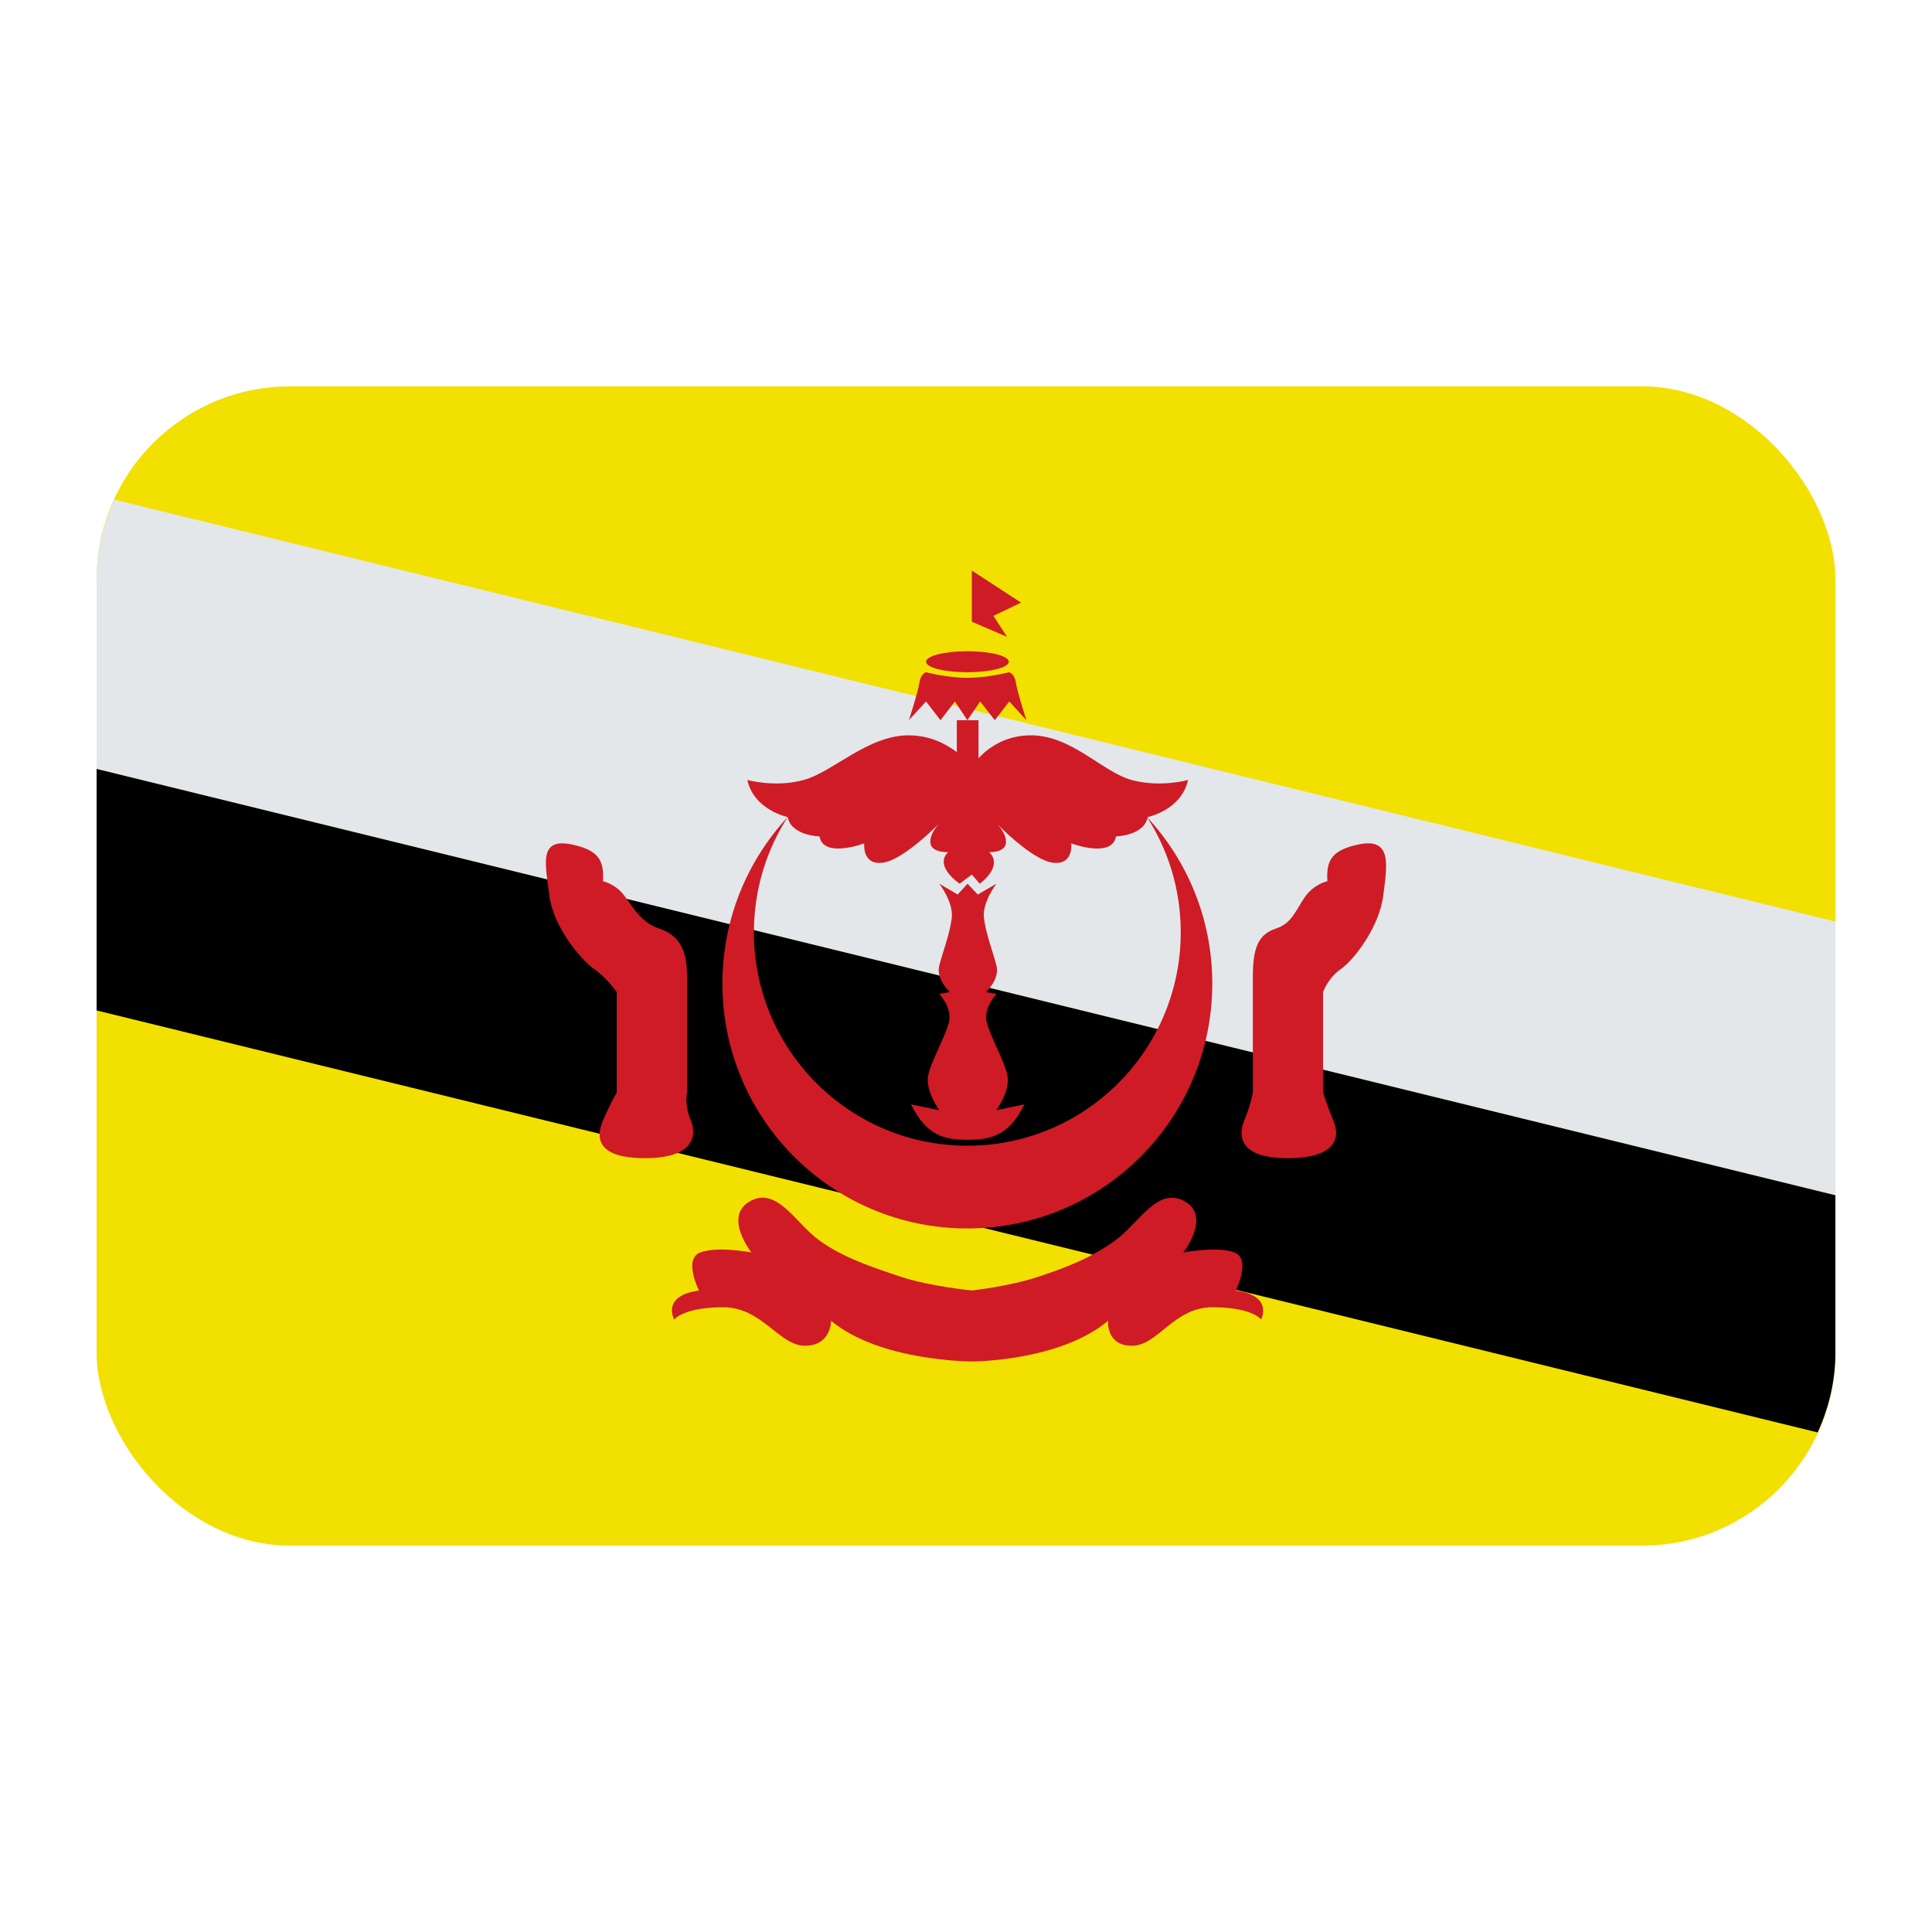 <?xml version="1.0" encoding="UTF-8"?><svg id="a" xmlns="http://www.w3.org/2000/svg" viewBox="0 0 40 40"><rect x="2" y="8" width="36" height="24" rx="4" ry="4" fill="#f2e000"/><path d="M2,11.996v3.925l36,8.826v-5.667L2.366,10.344c-.23,.505-.366,1.061-.366,1.652Z" fill="#e3e7ea"/><path d="M2,20.92l35.633,8.737c.23-.505,.367-1.061,.367-1.652v-3.258L2,15.92v5Z"/><g><path d="M23.747,16.916c.443,.688,.699,1.507,.699,2.386,0,2.44-1.978,4.419-4.418,4.419s-4.419-1.979-4.419-4.419c0-.879,.257-1.698,.699-2.386-.838,.905-1.351,2.116-1.351,3.447,0,2.801,2.27,5.071,5.071,5.071s5.071-2.271,5.071-5.071c0-1.331-.513-2.542-1.352-3.447Zm-11.893,.571c.537,.118,.656,.323,.629,.758,0,0,.273,.053,.463,.325,.191,.272,.367,.543,.693,.652,.327,.109,.585,.325,.585,.978v2.42s-.06,.245,.076,.57c.136,.327,.059,.789-.947,.789s-1.012-.435-.877-.761c.136-.326,.293-.599,.293-.599v-2.08s-.196-.285-.468-.476c-.272-.19-.846-.87-.927-1.523-.082-.651-.234-1.209,.48-1.053Zm16.257,0c-.537,.118-.656,.323-.629,.758,0,0-.274,.053-.464,.325s-.268,.543-.594,.652c-.326,.109-.485,.325-.485,.978v2.42s-.039,.245-.176,.57c-.136,.327-.107,.789,.898,.789s1.087-.435,.951-.761-.219-.599-.219-.599v-2.08s.097-.285,.368-.476c.273-.19,.796-.87,.878-1.523,.083-.651,.185-1.209-.528-1.053Z" fill="#cf1b26"/><path d="M25.586,26.719s.325-.652-.028-.788c-.354-.136-1.06,0-1.06,0,0,0,.589-.747,.026-1.061-.561-.313-.947,.462-1.439,.815-.491,.354-.986,.549-1.586,.748-.598,.199-1.378,.285-1.378,.285,0,0-.875-.086-1.473-.285-.599-.199-1.188-.395-1.68-.748s-.877-1.129-1.439-.815c-.562,.313,.028,1.061,.028,1.061,0,0-.707-.136-1.06,0-.354,.136-.026,.788-.026,.788-.788,.109-.513,.599-.513,.599,0,0,.196-.253,1.012-.253s1.153,.797,1.697,.797,.54-.517,.54-.517c1.007,.843,2.915,.843,2.915,.843,0,0,1.814,0,2.82-.843,0,0-.051,.517,.493,.517s.857-.797,1.674-.797,1,.253,1,.253c0,0,.267-.489-.523-.599Zm-2.16-10.571c-.598-.163-1.238-.924-2.081-.924s-1.225,.653-1.225,.653c0,0-.467-.653-1.31-.653s-1.569,.761-2.168,.924c-.598,.164-1.169,0-1.169,0,.136,.625,.835,.768,.835,.768,.074,.388,.659,.401,.659,.401,.079,.462,.927,.144,.927,.144,0,0-.053,.455,.382,.4,.435-.054,1.172-.816,1.172-.816,0,0-.212,.218-.184,.415,.027,.198,.365,.183,.365,.183-.299,.299,.241,.653,.241,.653l.25-.19,.165,.19s.497-.353,.197-.653c0,0,.316,.015,.344-.183,.027-.198-.195-.415-.195-.415,0,0,.732,.762,1.167,.816,.436,.054,.38-.4,.38-.4,0,0,.847,.319,.927-.144,0,0,.584-.014,.657-.401,0,0,.699-.143,.835-.768,0,0-.572,.164-1.171,0Zm-4.254-2.447c0-.121,.383-.218,.857-.218s.857,.097,.857,.218c0,.12-.384,.217-.857,.217-.474,.001-.857-.097-.857-.217Z" fill="#cf1b26"/><path d="M21.033,14.136c-.027-.191-.142-.218-.142-.218,0,0-.449,.116-.863,.116s-.857-.116-.857-.116c0,0-.109,.027-.136,.218-.027,.19-.217,.775-.217,.775l.354-.388,.299,.388,.299-.388,.258,.388,.265-.388,.303,.388,.3-.388,.355,.388s-.19-.584-.218-.775Zm-.913-2.324v1.06l.729,.313-.281-.435,.572-.273-1.02-.665Zm-.31,3.099h.449v1.142h-.449v-1.142Zm.816,8.076s.294-.407,.233-.714c-.061-.306-.346-.789-.427-1.098-.082-.309,.198-.595,.198-.595l-.217-.041s.292-.265,.217-.551c-.075-.286-.217-.652-.258-.978-.041-.327,.258-.714,.258-.714l-.387,.224-.211-.224-.205,.224-.38-.224s.299,.387,.258,.714c-.041,.326-.184,.693-.258,.978-.075,.286,.218,.551,.218,.551l-.218,.041s.279,.286,.197,.595c-.081,.309-.367,.792-.428,1.098-.061,.307,.231,.714,.231,.714l-.584-.122c.319,.652,.692,.733,1.169,.733s.856-.081,1.175-.733l-.581,.122Z" fill="#cf1b26"/></g></svg>